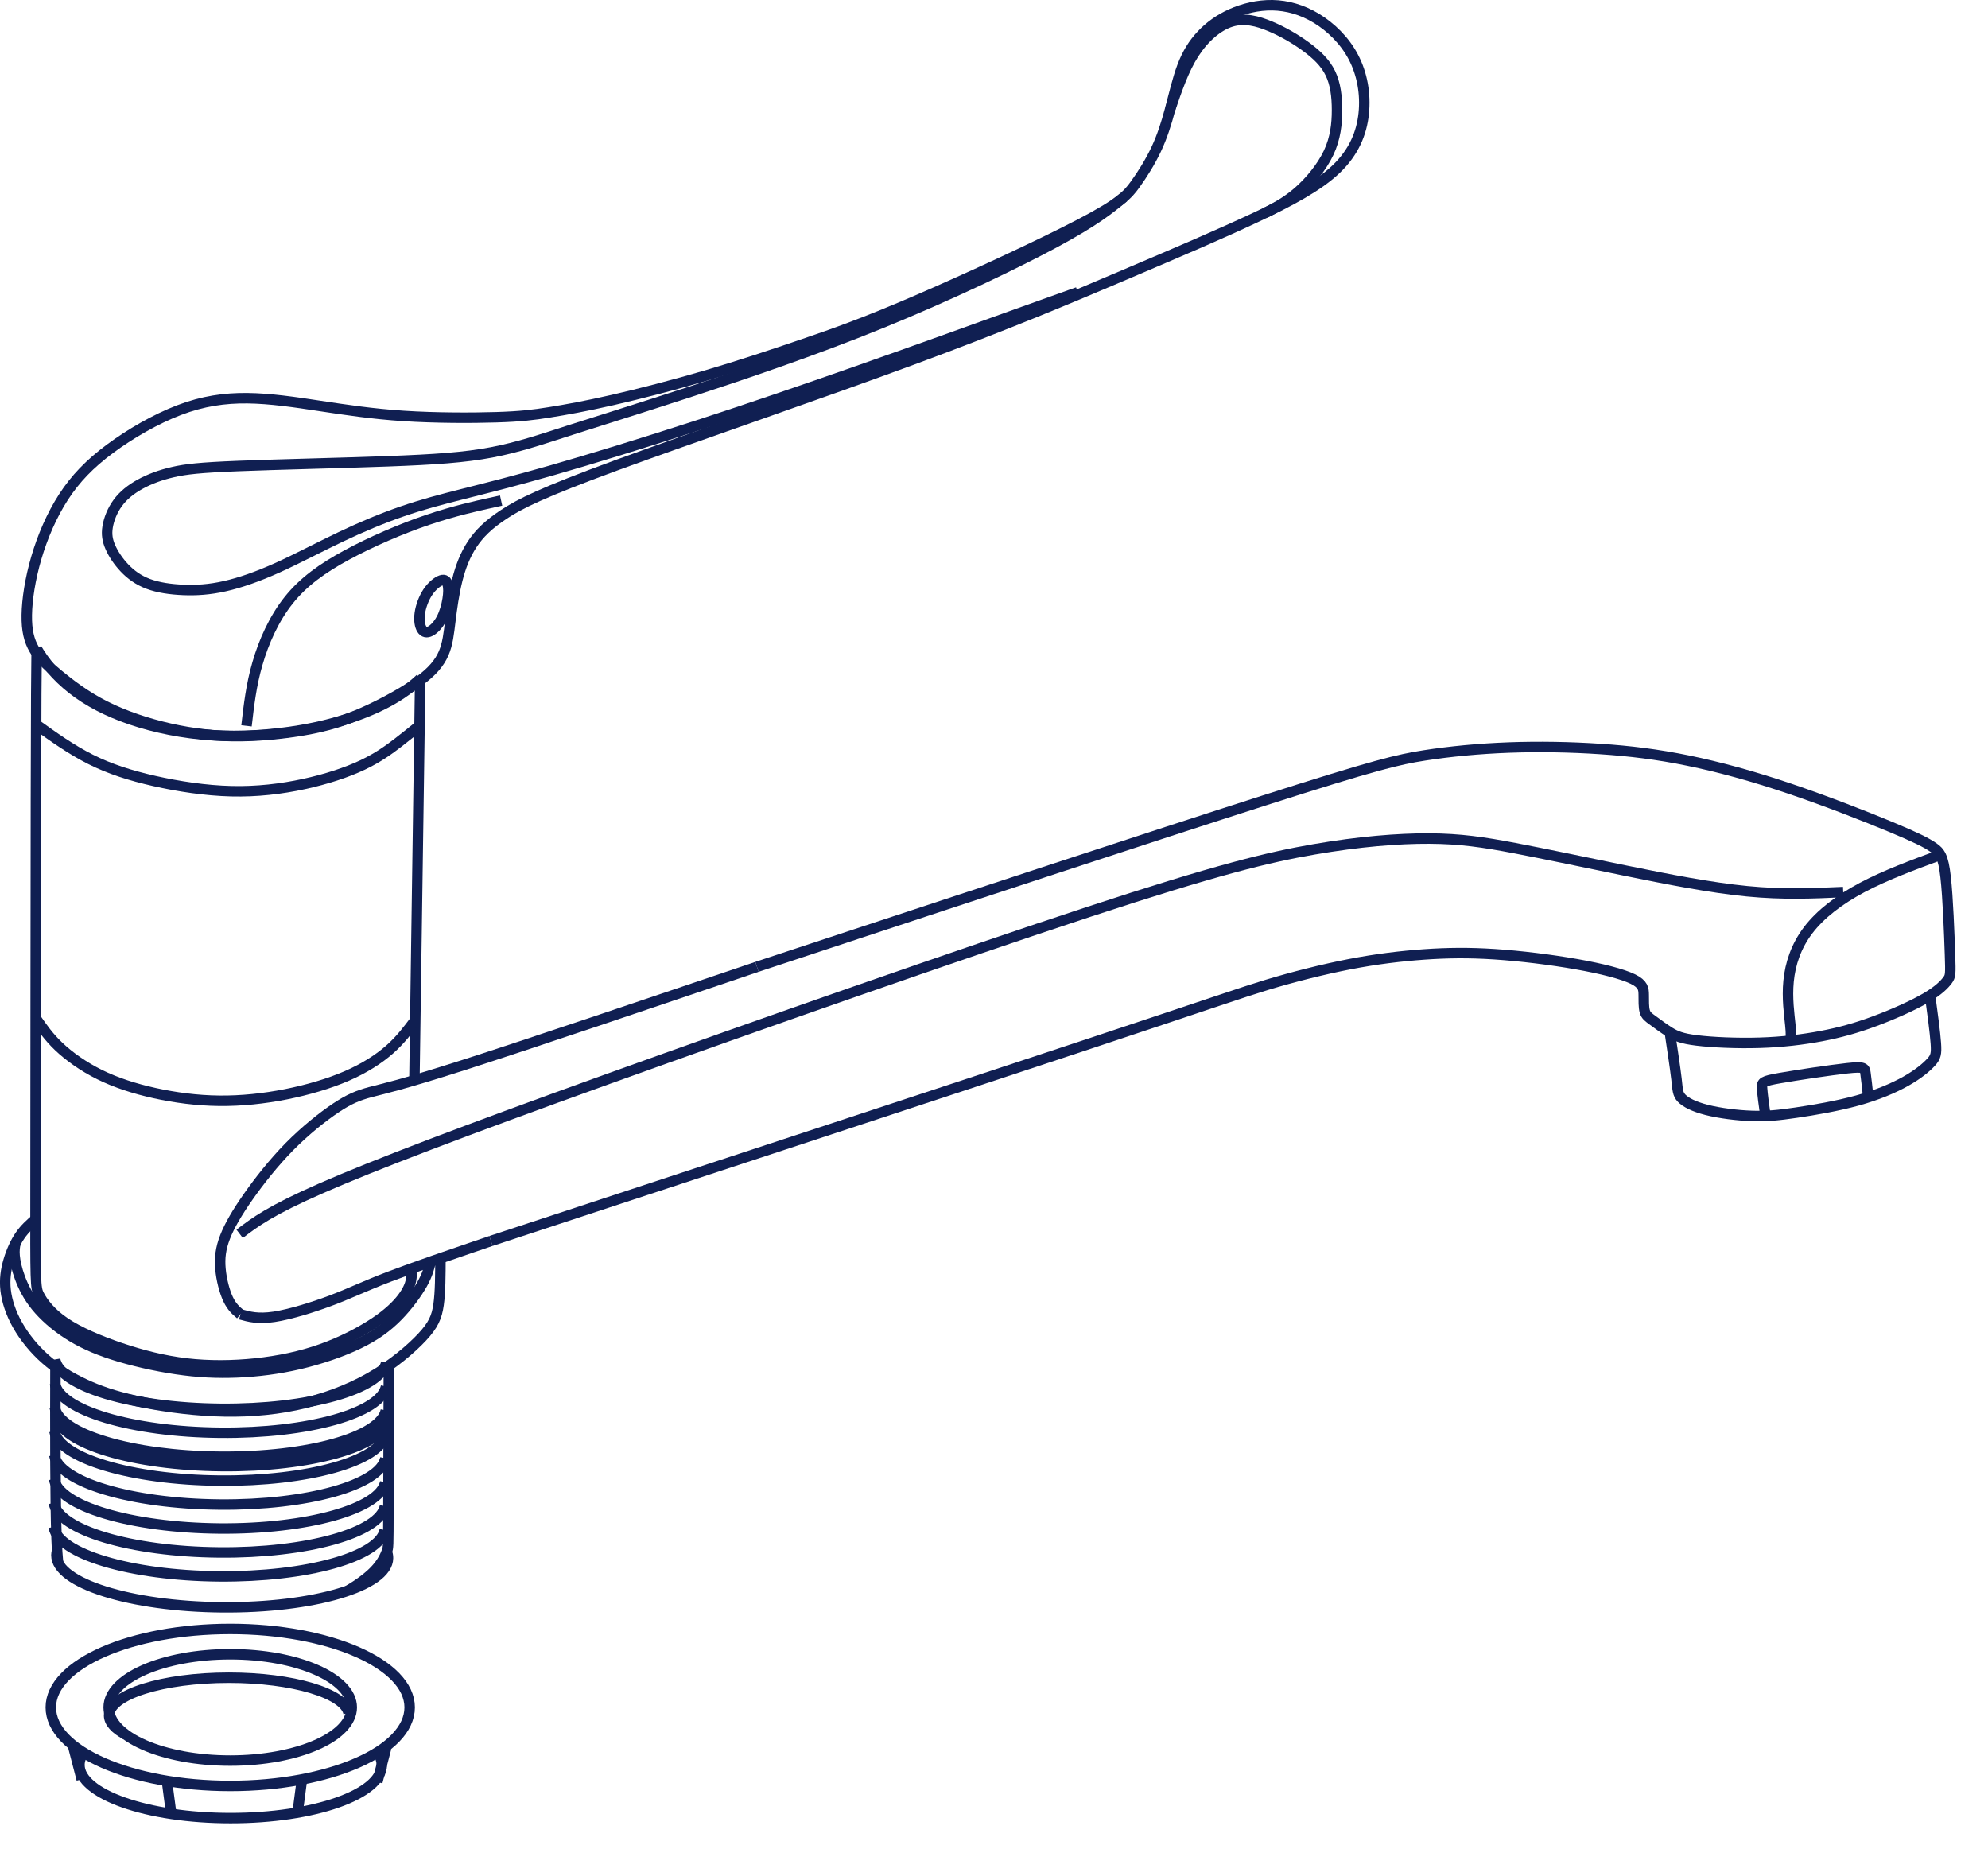 <svg width="57" height="53" viewBox="0 0 57 53" fill="none" xmlns="http://www.w3.org/2000/svg">
<path d="M1.051 18.596C1.276 18.981 1.615 19.392 2.065 19.747C2.514 20.101 3.073 20.397 3.757 20.629C4.442 20.861 5.252 21.028 6.089 21.08C6.925 21.132 7.789 21.07 8.532 20.95C9.275 20.829 9.897 20.651 10.435 20.439C10.974 20.227 11.428 19.981 11.817 19.664C11.897 19.599 11.974 19.53 12.048 19.46" stroke="#101F52" stroke-width="0.3"/>
<path d="M1.051 18.596C1.043 19.265 1.035 19.934 1.03 22.946C1.024 25.958 1.022 31.314 1.019 34.053C1.016 36.792 1.011 36.915 1.119 37.126C1.227 37.338 1.448 37.638 1.853 37.913C2.259 38.189 2.851 38.441 3.459 38.647C4.067 38.853 4.693 39.013 5.344 39.09C5.995 39.166 6.673 39.159 7.33 39.09C7.986 39.02 8.621 38.889 9.214 38.678C9.806 38.468 10.354 38.18 10.748 37.916C11.142 37.653 11.381 37.415 11.535 37.213C11.688 37.011 11.755 36.843 11.783 36.714C11.81 36.584 11.798 36.491 11.792 36.445C11.786 36.398 11.786 36.398 11.786 36.398" stroke="#101F52" stroke-width="0.3"/>
<path d="M12.048 19.459C11.992 23.322 11.937 27.184 11.881 31.046" stroke="#101F52" stroke-width="0.3"/>
<path d="M1.035 20.77C1.541 21.133 2.047 21.494 2.597 21.77C3.146 22.046 3.74 22.236 4.427 22.391C5.114 22.546 5.895 22.666 6.633 22.684C7.371 22.702 8.066 22.618 8.71 22.479C9.353 22.34 9.945 22.145 10.399 21.93C10.852 21.715 11.168 21.48 11.417 21.289C11.666 21.097 11.847 20.949 12.028 20.802" stroke="#101F52" stroke-width="0.3"/>
<path d="M1.023 29.188C1.208 29.456 1.392 29.725 1.687 30.005C1.982 30.285 2.387 30.576 2.856 30.808C3.325 31.04 3.858 31.212 4.438 31.34C5.018 31.468 5.646 31.552 6.285 31.559C6.923 31.566 7.572 31.496 8.199 31.372C8.827 31.247 9.433 31.068 9.941 30.848C10.449 30.627 10.858 30.364 11.17 30.09C11.481 29.816 11.694 29.531 11.907 29.246" stroke="#101F52" stroke-width="0.3"/>
<path d="M12.629 36.058C12.627 36.55 12.626 37.043 12.575 37.403C12.524 37.763 12.423 37.99 12.104 38.333C11.784 38.676 11.245 39.134 10.609 39.496C9.973 39.859 9.24 40.126 8.48 40.284C7.721 40.442 6.934 40.492 6.135 40.456C5.336 40.42 4.525 40.3 3.899 40.162C3.273 40.025 2.832 39.871 2.423 39.68C2.014 39.489 1.637 39.26 1.309 38.971C0.98 38.683 0.7 38.335 0.504 37.989C0.309 37.644 0.198 37.301 0.162 36.992C0.127 36.683 0.167 36.408 0.246 36.141C0.324 35.875 0.441 35.617 0.576 35.421C0.711 35.225 0.865 35.09 1.018 34.956" stroke="#101F52" stroke-width="0.3"/>
<path d="M6.894 37.682C7.145 37.752 7.396 37.822 7.861 37.752C8.325 37.682 9.002 37.471 9.53 37.27C10.058 37.069 10.438 36.878 11.171 36.598C11.904 36.318 12.991 35.948 13.534 35.763C14.077 35.578 14.077 35.578 14.077 35.578" stroke="#101F52" stroke-width="0.3"/>
<path d="M12.349 36.171C12.304 36.355 12.258 36.54 12.107 36.81C11.954 37.081 11.696 37.438 11.397 37.741C11.098 38.044 10.758 38.294 10.283 38.523C9.807 38.753 9.196 38.962 8.589 39.105C7.982 39.247 7.379 39.322 6.801 39.346C6.223 39.37 5.67 39.343 5.058 39.252C4.445 39.162 3.773 39.008 3.235 38.835C2.697 38.662 2.292 38.471 1.932 38.237C1.573 38.004 1.26 37.727 1.033 37.448C0.806 37.169 0.666 36.887 0.573 36.636C0.479 36.384 0.433 36.163 0.419 36.004C0.405 35.845 0.423 35.747 0.441 35.649" stroke="#101F52" stroke-width="0.3"/>
<path d="M21.704 27.719C18.43 28.828 15.155 29.937 13.292 30.534C11.428 31.13 10.975 31.215 10.62 31.31C10.265 31.405 10.007 31.512 9.629 31.764C9.251 32.016 8.752 32.414 8.297 32.875C7.843 33.337 7.432 33.861 7.116 34.311C6.8 34.762 6.579 35.139 6.453 35.465C6.326 35.792 6.293 36.068 6.321 36.377C6.348 36.685 6.436 37.027 6.542 37.25C6.648 37.473 6.771 37.577 6.894 37.681" stroke="#101F52" stroke-width="0.3"/>
<path d="M14.077 35.578C20.822 33.359 27.567 31.14 31.259 29.915C34.951 28.689 35.59 28.458 36.332 28.233C37.075 28.009 37.921 27.793 38.696 27.643C39.471 27.493 40.174 27.41 40.833 27.363C41.492 27.317 42.108 27.308 42.853 27.357C43.598 27.406 44.471 27.514 45.202 27.643C45.932 27.772 46.519 27.924 46.818 28.069C47.117 28.214 47.127 28.353 47.129 28.518C47.131 28.684 47.124 28.876 47.159 28.996C47.193 29.117 47.268 29.166 47.396 29.259C47.523 29.351 47.703 29.488 47.876 29.595C48.05 29.701 48.216 29.776 48.653 29.829C49.09 29.883 49.797 29.916 50.447 29.896C51.098 29.876 51.693 29.805 52.224 29.704C52.755 29.603 53.221 29.474 53.743 29.28C54.265 29.087 54.843 28.83 55.217 28.612C55.59 28.394 55.758 28.215 55.842 28.099C55.927 27.983 55.929 27.929 55.91 27.367C55.891 26.804 55.852 25.733 55.784 25.139C55.717 24.544 55.621 24.425 55.425 24.291C55.23 24.157 54.935 24.009 54.218 23.71C53.502 23.412 52.363 22.965 51.31 22.609C50.256 22.253 49.289 21.988 48.406 21.807C47.524 21.626 46.727 21.529 45.879 21.473C45.03 21.416 44.131 21.4 43.268 21.431C42.405 21.463 41.579 21.542 40.836 21.658C40.093 21.774 39.434 21.928 36.259 22.945C33.084 23.961 27.394 25.84 24.549 26.779C21.704 27.719 21.704 27.719 21.704 27.719" stroke="#101F52" stroke-width="0.3"/>
<path d="M55.339 28.538C55.411 29.067 55.482 29.596 55.504 29.906C55.527 30.216 55.501 30.308 55.368 30.453C55.236 30.598 54.999 30.798 54.645 30.997C54.292 31.196 53.824 31.395 53.252 31.552C52.681 31.709 52.008 31.825 51.501 31.899C50.995 31.974 50.655 32.008 50.233 31.993C49.81 31.979 49.304 31.915 48.934 31.821C48.564 31.727 48.33 31.604 48.215 31.484C48.1 31.365 48.104 31.249 48.068 30.935C48.031 30.621 47.954 30.108 47.877 29.595" stroke="#101F52" stroke-width="0.3"/>
<path d="M50.619 31.992C50.575 31.68 50.532 31.368 50.522 31.197C50.512 31.026 50.536 30.995 51.028 30.909C51.519 30.822 52.479 30.679 52.965 30.626C53.452 30.574 53.466 30.613 53.487 30.767C53.509 30.921 53.538 31.189 53.567 31.458" stroke="#101F52" stroke-width="0.3"/>
<path d="M55.635 24.508C54.847 24.799 54.059 25.091 53.396 25.442C52.733 25.794 52.196 26.206 51.845 26.667C51.494 27.128 51.33 27.638 51.282 28.129C51.234 28.62 51.303 29.091 51.331 29.373C51.36 29.654 51.35 29.744 51.339 29.835" stroke="#101F52" stroke-width="0.3"/>
<path d="M52.849 25.575C51.994 25.614 51.138 25.654 50.091 25.552C49.045 25.45 47.807 25.206 46.626 24.965C45.446 24.724 44.323 24.485 43.429 24.315C42.535 24.145 41.869 24.045 40.976 24.041C40.084 24.037 38.965 24.128 37.668 24.352C36.372 24.576 34.897 24.933 31.215 26.143C27.534 27.353 21.645 29.417 17.437 30.932C13.229 32.447 10.702 33.413 9.221 34.062C7.741 34.71 7.306 35.041 6.871 35.373" stroke="#101F52" stroke-width="0.3"/>
<path d="M6.602 46.701C9.443 46.701 11.746 47.709 11.746 48.951C11.746 50.194 9.443 51.202 6.602 51.202C3.76 51.202 1.457 50.194 1.457 48.951C1.457 47.709 3.76 46.701 6.602 46.701Z" stroke="#101F52" stroke-width="0.3"/>
<path d="M6.601 47.427C8.526 47.427 10.086 48.109 10.086 48.951C10.086 49.793 8.526 50.475 6.601 50.475C4.677 50.475 3.116 49.793 3.116 48.951C3.116 48.109 4.677 47.427 6.601 47.427Z" stroke="#101F52" stroke-width="0.3"/>
<path d="M3.601 49.728C3.301 49.567 3.128 49.38 3.128 49.18C3.128 48.583 4.666 48.099 6.564 48.099C8.395 48.099 9.891 48.549 9.994 49.117" stroke="#101F52" stroke-width="0.3"/>
<path d="M10.823 50.238C10.904 50.354 10.946 50.475 10.946 50.6C10.946 51.442 9.006 52.124 6.612 52.124C4.219 52.124 2.278 51.442 2.278 50.6C2.278 50.478 2.319 50.36 2.395 50.247M3.378 49.585C3.391 49.58 3.403 49.575 3.416 49.57" stroke="#101F52" stroke-width="0.3"/>
<path d="M2.089 50.033L2.343 51.013" stroke="#101F52" stroke-width="0.3"/>
<path d="M11.073 50.11L10.819 51.089" stroke="#101F52" stroke-width="0.3"/>
<path d="M4.786 51.058L4.91 52.002" stroke="#101F52" stroke-width="0.3"/>
<path d="M8.652 51.062L8.528 52.006" stroke="#101F52" stroke-width="0.3"/>
<path d="M1.59 39.015C1.584 41.113 1.584 43.057 1.622 44.108C1.632 44.4 1.646 44.622 1.664 44.794M9.977 45.604C10.284 45.423 10.552 45.225 10.732 45.041C10.967 44.801 11.05 44.586 11.092 44.479C11.134 44.371 11.134 44.371 11.137 43.294C11.139 42.438 11.144 40.903 11.149 39.227" stroke="#101F52" stroke-width="0.3"/>
<path d="M11.089 44.486C11.114 44.547 11.126 44.608 11.125 44.67C11.118 45.473 8.984 46.105 6.358 46.081C3.733 46.057 1.61 45.388 1.617 44.585C1.618 44.541 1.625 44.498 1.637 44.455" stroke="#101F52" stroke-width="0.3"/>
<path d="M11.122 40.703C10.978 41.467 8.899 42.056 6.362 42.033C3.826 42.01 1.758 41.384 1.628 40.618" stroke="#101F52" stroke-width="0.3"/>
<path d="M11.075 39.059C10.931 39.824 8.853 40.413 6.316 40.39C3.779 40.367 1.711 39.741 1.581 38.974" stroke="#101F52" stroke-width="0.3"/>
<path d="M11.069 39.746C10.925 40.51 8.847 41.099 6.31 41.076C3.773 41.053 1.705 40.427 1.575 39.661" stroke="#101F52" stroke-width="0.3"/>
<path d="M11.063 40.433C10.919 41.196 8.841 41.785 6.304 41.763C3.767 41.74 1.699 41.113 1.569 40.347" stroke="#101F52" stroke-width="0.3"/>
<path d="M11.056 41.119C10.912 41.883 8.834 42.472 6.297 42.449C3.76 42.426 1.692 41.8 1.562 41.033" stroke="#101F52" stroke-width="0.3"/>
<path d="M11.05 41.805C10.907 42.569 8.828 43.158 6.291 43.135C3.754 43.112 1.687 42.486 1.557 41.72" stroke="#101F52" stroke-width="0.3"/>
<path d="M11.045 42.492C10.901 43.255 8.822 43.844 6.285 43.822C3.748 43.799 1.681 43.173 1.551 42.406" stroke="#101F52" stroke-width="0.3"/>
<path d="M11.038 43.178C10.894 43.942 8.815 44.531 6.278 44.508C3.742 44.485 1.674 43.859 1.544 43.092" stroke="#101F52" stroke-width="0.3"/>
<path d="M11.032 43.864C10.888 44.628 8.809 45.217 6.273 45.194C3.736 45.172 1.668 44.545 1.538 43.779" stroke="#101F52" stroke-width="0.3"/>
<path d="M14.232 11.962C13.531 11.984 12.484 11.984 11.577 11.925C10.67 11.866 9.903 11.748 9.173 11.638C8.444 11.527 7.75 11.424 7.094 11.416C6.438 11.409 5.819 11.498 5.14 11.756C4.462 12.014 3.725 12.441 3.15 12.869C2.574 13.297 2.162 13.724 1.822 14.248C1.483 14.771 1.218 15.391 1.041 15.995C0.864 16.6 0.775 17.19 0.768 17.632C0.761 18.075 0.834 18.369 0.982 18.62C1.129 18.871 1.351 19.077 1.682 19.35C2.014 19.623 2.456 19.962 3.01 20.242C3.562 20.522 4.226 20.744 4.882 20.891C5.539 21.038 6.187 21.112 6.895 21.105C7.603 21.097 8.37 21.009 8.982 20.884C9.594 20.758 10.051 20.596 10.56 20.36C11.068 20.124 11.629 19.814 12.012 19.534C12.396 19.254 12.602 19.003 12.72 18.731C12.838 18.458 12.867 18.163 12.912 17.802C12.956 17.44 13.015 17.013 13.111 16.629C13.207 16.246 13.339 15.907 13.538 15.604C13.738 15.302 14.003 15.037 14.453 14.742C14.902 14.447 15.537 14.123 17.668 13.341C19.798 12.559 23.426 11.321 26.161 10.311C28.897 9.3 30.74 8.519 32.266 7.87C33.792 7.221 35.002 6.705 36.004 6.233C37.007 5.761 37.803 5.334 38.312 4.847C38.821 4.36 39.042 3.815 39.101 3.254C39.16 2.694 39.057 2.119 38.806 1.64C38.556 1.16 38.157 0.777 37.745 0.526C37.332 0.276 36.904 0.158 36.484 0.15C36.063 0.143 35.651 0.246 35.304 0.401C34.958 0.556 34.677 0.762 34.449 1.005C34.22 1.249 34.043 1.529 33.903 1.898C33.763 2.266 33.66 2.723 33.549 3.136C33.439 3.549 33.321 3.918 33.151 4.279C32.981 4.64 32.76 4.994 32.546 5.289C32.333 5.584 32.126 5.82 30.968 6.425C29.811 7.029 27.702 8.003 26.228 8.637C24.753 9.271 23.912 9.566 23.028 9.868C22.143 10.17 21.214 10.48 20.263 10.76C19.312 11.04 18.338 11.291 17.564 11.468C16.79 11.645 16.215 11.748 15.75 11.822C15.286 11.896 14.932 11.94 14.232 11.962Z" stroke="#101F52" stroke-width="0.3"/>
<path d="M33.55 3.136C33.744 2.566 33.938 1.995 34.23 1.539C34.523 1.083 34.914 0.742 35.297 0.622C35.681 0.502 36.057 0.603 36.422 0.756C36.787 0.91 37.141 1.116 37.443 1.337C37.745 1.559 37.996 1.794 38.143 2.097C38.291 2.399 38.335 2.768 38.335 3.159C38.335 3.549 38.291 3.962 38.096 4.377C37.901 4.791 37.556 5.207 37.225 5.496C36.894 5.785 36.577 5.948 36.419 6.03C36.261 6.111 36.261 6.111 36.261 6.111" stroke="#101F52" stroke-width="0.3"/>
<path d="M32.223 5.651C31.82 5.985 31.417 6.319 30.264 6.942C29.111 7.564 27.209 8.475 25.27 9.264C23.331 10.053 21.355 10.72 19.839 11.216C18.324 11.711 17.27 12.036 16.404 12.314C15.537 12.593 14.859 12.825 14.09 12.97C13.322 13.116 12.463 13.175 11.123 13.225C9.782 13.275 7.961 13.315 6.846 13.36C5.731 13.404 5.322 13.451 4.96 13.535C4.599 13.617 4.286 13.735 4.02 13.881C3.755 14.027 3.537 14.2 3.379 14.416C3.22 14.631 3.121 14.889 3.086 15.105C3.051 15.321 3.08 15.494 3.165 15.688C3.25 15.881 3.39 16.095 3.569 16.283C3.747 16.471 3.965 16.633 4.251 16.74C4.536 16.847 4.89 16.898 5.257 16.913C5.624 16.928 6.004 16.906 6.446 16.806C6.888 16.707 7.393 16.53 7.961 16.274C8.529 16.017 9.159 15.682 9.771 15.391C10.383 15.1 10.977 14.852 11.539 14.659C12.101 14.465 12.632 14.325 13.279 14.161C13.926 13.997 14.689 13.809 15.821 13.485C16.953 13.16 18.453 12.699 19.989 12.2C21.524 11.7 23.095 11.162 24.697 10.598C26.298 10.034 27.931 9.444 28.971 9.07C30.011 8.696 30.457 8.537 30.68 8.458C30.903 8.379 30.903 8.379 30.903 8.379" stroke="#101F52" stroke-width="0.3"/>
<path d="M7.068 20.81C7.135 20.228 7.201 19.645 7.382 19.022C7.562 18.399 7.857 17.735 8.278 17.208C8.698 16.681 9.244 16.29 9.944 15.911C10.645 15.531 11.5 15.162 12.263 14.904C13.026 14.646 13.697 14.499 14.033 14.425C14.368 14.351 14.368 14.351 14.368 14.351" stroke="#101F52" stroke-width="0.3"/>
<path d="M12.648 16.638C12.543 16.673 12.388 16.795 12.268 16.974C12.148 17.153 12.063 17.389 12.036 17.588C12.008 17.787 12.038 17.949 12.095 18.039C12.152 18.13 12.237 18.148 12.34 18.095C12.443 18.041 12.565 17.916 12.655 17.746C12.746 17.577 12.805 17.363 12.834 17.182C12.864 17.001 12.864 16.854 12.836 16.755C12.808 16.655 12.753 16.603 12.648 16.638Z" stroke="#101F52" stroke-width="0.3"/>
</svg>

